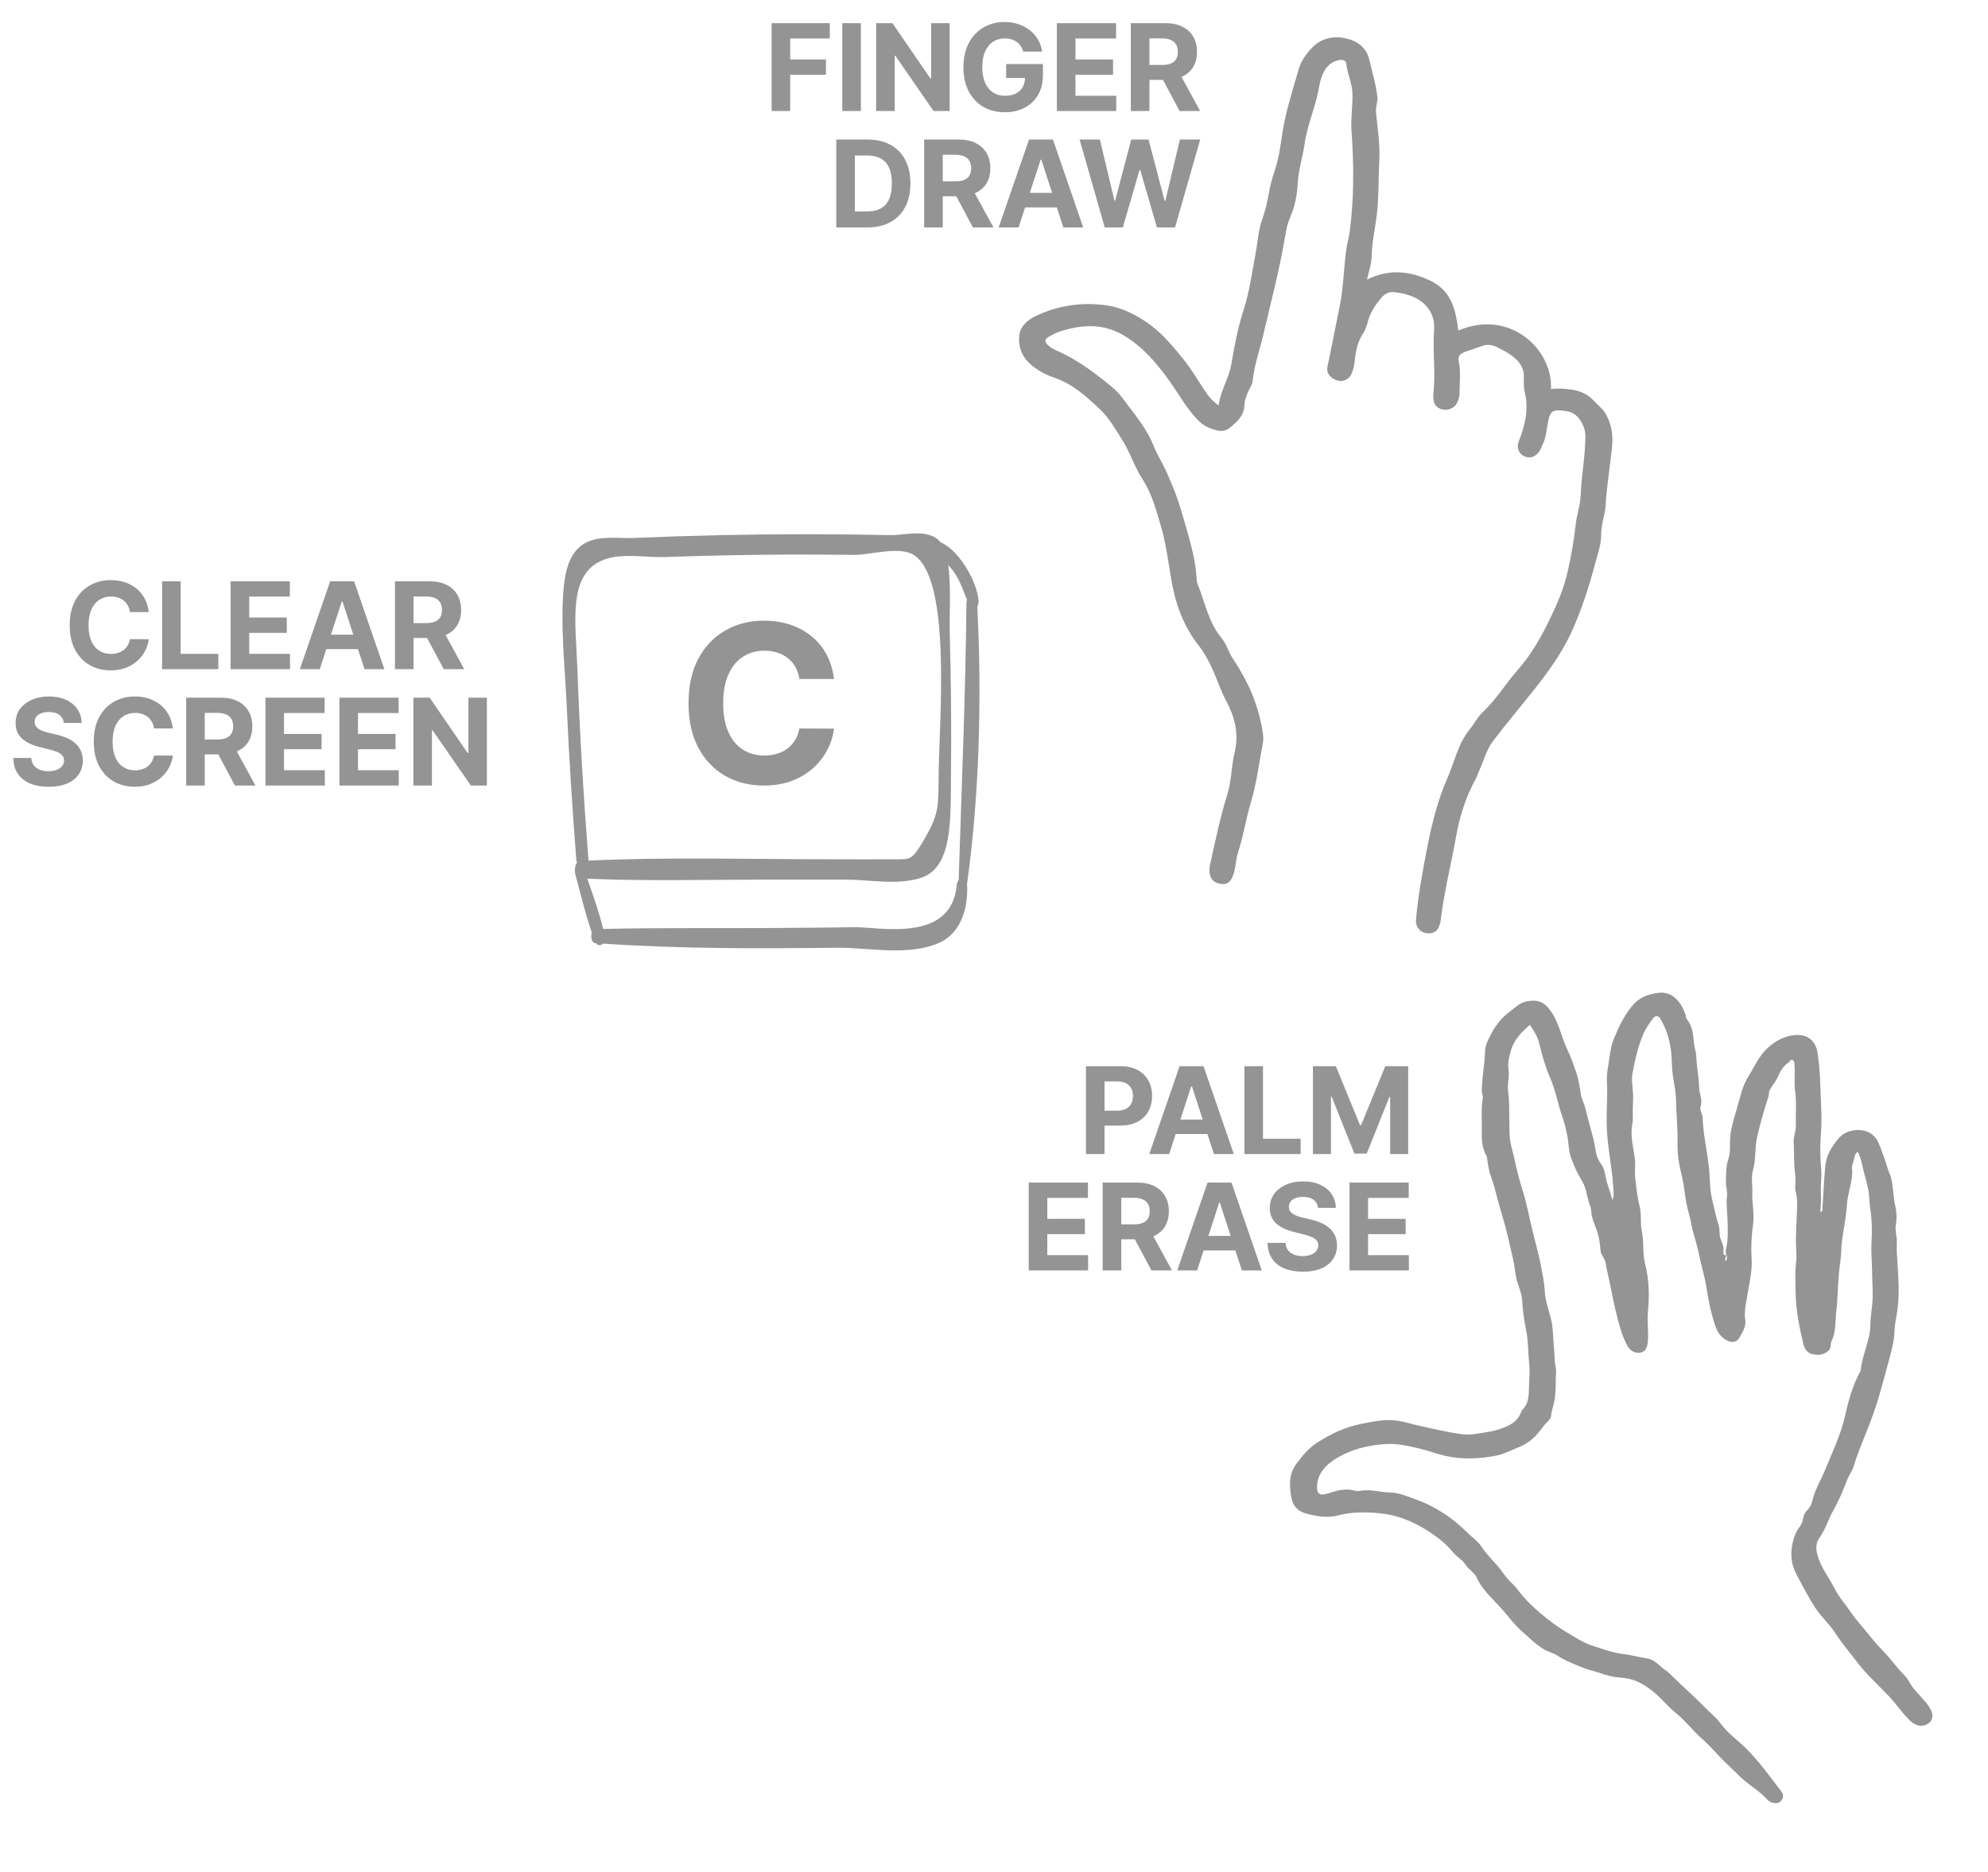 <svg width="205" height="193" viewBox="0 0 205 193" fill="none" xmlns="http://www.w3.org/2000/svg">
<path d="M100.78 62.568C100.874 62.366 100.931 62.11 100.903 61.855C100.723 60.311 99.875 58.811 99.167 57.842C98.535 56.969 97.781 56.267 96.979 55.905C95.791 54.425 93.188 55.213 91.887 55.181C88.944 55.117 86.002 55.085 83.06 55.085C77.175 55.085 71.29 55.213 65.405 55.469C62.595 55.596 58.766 54.415 58.153 60.354C57.747 64.271 58.257 68.773 58.436 72.722C58.672 78.012 59.011 83.28 59.417 88.549C59.426 88.708 59.464 88.836 59.502 88.964C59.351 89.134 59.285 89.432 59.285 89.73C59.285 89.858 59.285 89.996 59.322 90.135C59.85 92.114 60.369 94.264 61.029 96.159C60.888 96.574 61.001 97.223 61.388 97.255C61.416 97.255 61.435 97.255 61.463 97.255C61.671 97.532 61.963 97.521 62.17 97.298C70.168 97.841 78.184 97.819 86.181 97.723C89.491 97.681 93.509 98.617 96.734 97.266C98.517 96.521 99.752 94.679 99.743 91.55C99.743 91.444 99.724 91.359 99.705 91.263C100.997 82.067 101.252 71.902 100.78 62.578V62.568ZM62.265 57.714C64.179 56.991 66.603 57.512 68.564 57.438C72.771 57.289 76.967 57.203 81.173 57.182C83.484 57.182 85.794 57.182 88.105 57.214C89.774 57.235 92.934 56.203 94.405 57.342C98.102 60.194 96.857 74.201 96.791 79.853C96.753 82.982 96.876 83.823 95.433 86.324C93.98 88.847 93.933 88.581 92.132 88.602C90.057 88.623 87.983 88.602 85.917 88.602C77.514 88.612 69.083 88.346 60.671 88.74C60.671 88.676 60.69 88.612 60.671 88.538C60.162 81.96 59.766 75.372 59.53 68.752C59.36 64.143 58.511 59.141 62.246 57.725L62.265 57.714ZM98.856 90.752C98.752 90.858 98.677 91.029 98.658 91.284C98.092 97.298 90.595 95.563 88.105 95.605C85.134 95.659 82.173 95.669 79.202 95.691C73.534 95.722 67.867 95.659 62.199 95.786C61.755 93.998 61.152 92.274 60.558 90.603C66.518 90.869 72.507 90.709 78.467 90.699C81.371 90.699 84.267 90.699 87.171 90.699C89.652 90.699 92.49 91.305 94.933 90.528C98.262 89.475 98.017 84.525 98.064 79.864C98.121 74.925 98.064 69.986 97.932 65.058C97.885 63.472 98.092 60.492 97.781 58.257C98.036 58.545 98.29 58.853 98.526 59.215C99.026 59.992 99.337 60.918 99.705 61.812C99.686 61.919 99.667 62.025 99.658 62.163C99.564 71.764 99.158 81.205 98.856 90.763V90.752Z" fill="#949494"/>
<path d="M165.561 52.059C165.71 50.077 166.009 48.133 166.226 46.16C166.359 44.926 166.211 43.726 165.519 42.578C165.223 42.09 164.749 41.758 164.372 41.349C163.757 40.657 162.959 40.298 162.008 40.169C161.311 40.074 160.644 40.019 159.939 40.12C160.124 35.961 155.653 31.831 150.383 34.082C150.11 32.025 149.747 29.991 147.421 28.905C145.307 27.921 143.189 27.722 140.963 28.831C141.148 27.98 141.423 27.231 141.44 26.465C141.471 24.842 141.875 23.27 142.024 21.663C142.193 19.916 142.136 18.174 142.234 16.436C142.315 14.82 142.052 13.193 141.891 11.58C141.827 11.034 142.083 10.551 142.036 10.008C141.888 8.683 141.492 7.395 141.184 6.102C140.885 4.863 139.907 4.176 138.66 3.935C137.381 3.671 136.159 4.006 135.291 4.925C134.664 5.59 134.13 6.34 133.887 7.237C133.391 8.975 132.844 10.706 132.464 12.478C132.138 13.989 132.049 15.533 131.62 17.03C131.368 17.872 131.061 18.724 130.91 19.579C130.721 20.59 130.531 21.602 130.177 22.555C129.767 23.661 129.714 24.816 129.508 25.95C129.131 27.955 128.871 29.993 128.242 31.946C127.647 33.778 127.287 35.66 126.981 37.531C126.729 38.999 125.89 40.208 125.656 41.803C124.949 41.278 124.58 40.816 124.266 40.327C123.492 39.149 122.774 37.943 121.87 36.836C120.802 35.529 119.715 34.237 118.275 33.254C117.056 32.427 115.682 31.721 114.19 31.5C111.58 31.11 109.054 31.499 106.74 32.615C105.943 33.007 105.251 33.646 105.119 34.486C104.957 35.679 105.34 36.804 106.382 37.661C107.05 38.217 107.822 38.644 108.65 38.917C110.601 39.576 112.015 40.877 113.395 42.173C114.348 43.054 114.971 44.193 115.672 45.272C116.528 46.604 116.963 48.112 117.837 49.446C118.807 50.955 119.221 52.62 119.709 54.242C120.232 55.994 120.449 57.829 120.759 59.623C121.176 62.148 121.977 64.527 123.676 66.653C124.206 67.333 124.603 68.103 124.966 68.867C125.502 70.013 125.859 71.205 126.468 72.325C127.405 74.08 127.76 75.791 127.291 77.712C126.967 79.08 126.994 80.532 126.568 81.886C125.831 84.253 125.327 86.688 124.791 89.1C124.702 89.499 124.683 89.89 124.786 90.279C124.901 90.706 125.21 90.98 125.678 91.098C126.396 91.285 126.822 91.075 127.107 90.38C127.459 89.57 127.39 88.685 127.674 87.865C128.228 86.206 128.465 84.468 128.968 82.803C129.469 81.154 129.735 79.456 130.017 77.76C130.123 77.113 130.33 76.48 130.248 75.807C130.091 74.552 129.773 73.329 129.331 72.125C128.79 70.639 127.996 69.226 127.108 67.871C126.663 67.203 126.491 66.428 125.971 65.803C124.59 64.132 124.275 62.122 123.508 60.266C123.43 60.076 123.405 59.876 123.397 59.678C123.249 57.209 122.429 54.845 121.75 52.464C121.396 51.253 120.901 50.06 120.387 48.881C119.953 47.875 119.352 46.953 118.952 45.951C118.216 44.116 116.886 42.577 115.687 40.965C115.086 40.169 114.282 39.594 113.503 38.97C112.079 37.864 110.607 36.859 108.908 36.128C108.566 35.974 108.26 35.807 108.019 35.542C107.701 35.213 107.734 34.967 108.129 34.734C108.563 34.472 109.006 34.264 109.493 34.115C111.694 33.449 113.818 33.345 115.928 34.615C117.91 35.815 119.276 37.467 120.543 39.212C121.533 40.581 122.315 42.081 123.545 43.339C124.06 43.874 124.693 44.175 125.429 44.364C125.929 44.504 126.423 44.428 126.774 44.136C127.549 43.527 128.277 42.875 128.312 41.86C128.33 41.219 128.583 40.628 128.868 40.059C128.986 39.825 129.139 39.595 129.158 39.329C129.348 37.55 129.975 35.865 130.369 34.113C131.126 30.837 132.002 27.577 132.543 24.235C132.643 23.623 132.782 22.981 133.031 22.424C133.528 21.312 133.756 20.145 133.812 18.973C133.887 17.535 134.328 16.2 134.536 14.798C134.789 12.938 135.597 11.188 135.952 9.341C136.058 8.819 136.13 8.293 136.335 7.802C136.624 7.073 137.074 6.437 137.968 6.219C138.361 6.129 138.79 6.152 138.833 6.604C138.939 7.602 139.402 8.523 139.455 9.532C139.516 10.863 139.269 12.17 139.366 13.489C139.616 16.991 139.64 20.499 139.168 23.974C139.089 24.554 138.906 25.137 138.827 25.716C138.567 27.629 138.542 29.593 138.162 31.49C137.786 33.37 137.411 35.232 137.035 37.111C136.977 37.407 136.885 37.699 136.864 37.982C136.817 38.584 137.315 39.116 138.038 39.268C138.526 39.37 139.136 39.078 139.339 38.605C139.494 38.232 139.631 37.858 139.667 37.469C139.778 36.394 139.924 35.323 140.574 34.357C140.833 33.981 140.948 33.514 141.078 33.066C141.314 32.222 141.795 31.483 142.354 30.808C142.685 30.407 143.114 30.054 143.728 30.119C144.562 30.215 145.385 30.398 146.125 30.803C147.49 31.579 147.982 32.79 147.878 34.063C147.73 36.17 148.03 38.285 147.833 40.368C147.797 40.632 147.779 40.897 147.813 41.152C147.856 41.73 148.203 42.099 148.773 42.23C149.329 42.342 149.988 42.074 150.227 41.588C150.394 41.253 150.509 40.911 150.508 40.535C150.497 39.479 150.657 38.428 150.439 37.361C150.306 36.682 150.507 36.477 151.251 36.22C151.796 36.026 152.339 35.85 152.885 35.656C153.357 35.488 153.883 35.559 154.289 35.758C154.937 36.078 155.585 36.399 156.144 36.868C156.781 37.402 157.146 38.023 157.142 38.81C157.139 39.346 157.101 39.877 157.221 40.394C157.669 42.189 157.267 43.868 156.611 45.514C156.353 46.14 156.626 46.803 157.196 47.059C157.818 47.322 158.421 47.083 158.803 46.437C158.895 46.271 158.957 46.065 159.049 45.899C159.428 45.146 159.472 44.312 159.636 43.493C159.844 42.342 160.159 42.188 161.481 42.386C162.127 42.474 162.569 42.784 162.902 43.258C163.264 43.773 163.481 44.338 163.483 44.964C163.48 47.02 163.069 49.02 162.998 51.067C162.959 52.116 162.578 53.137 162.471 54.177C162.3 55.817 161.998 57.403 161.64 59.017C161.263 60.646 160.621 62.186 159.901 63.661C158.982 65.592 157.928 67.487 156.438 69.161C155.231 70.535 154.308 72.108 152.94 73.388C152.366 73.918 152.026 74.64 151.53 75.234C150.321 76.75 149.983 78.599 149.234 80.285C148.206 82.631 147.608 85.124 147.13 87.615C146.672 89.967 146.248 92.323 146.027 94.706C145.98 95.058 146.024 95.367 146.209 95.661C146.452 96.034 146.824 96.227 147.306 96.239C147.823 96.256 148.147 96.032 148.338 95.647C148.435 95.445 148.519 95.206 148.55 94.978C148.9 92.022 149.639 89.137 150.156 86.221C150.518 84.197 151.13 82.242 152.123 80.41C152.304 80.095 152.405 79.733 152.553 79.414C153.016 78.422 153.268 77.33 153.943 76.438C155.249 74.721 156.633 73.068 157.987 71.375C159.509 69.472 160.95 67.522 161.974 65.338C163.099 62.916 163.894 60.378 164.57 57.824C164.813 56.927 165.124 56.04 165.112 55.109C165.099 54.571 165.219 54.068 165.324 53.546C165.43 53.024 165.553 52.505 165.588 51.991L165.561 52.059Z" fill="#949494"/>
<path d="M194.838 121.034C194.46 119.929 194.15 118.813 193.654 117.726C192.908 116.14 190.666 116.254 189.701 117.263C189.433 117.537 189.237 117.836 189.025 118.137C188.572 118.78 188.302 119.484 188.225 120.212C188.084 121.649 188.034 123.107 187.93 124.555C187.918 124.7 187.981 124.887 187.722 124.999C187.735 124.299 187.82 123.623 187.765 122.933C187.714 122.154 187.887 121.375 187.799 120.583C187.68 119.366 187.681 118.148 187.77 116.935C187.912 115.176 187.745 113.429 187.699 111.681C187.661 110.649 187.585 109.604 187.429 108.59C187.139 106.719 185.612 106.435 184.119 106.935C182.972 107.327 182.028 108.135 181.374 109.15C181.014 109.725 180.693 110.329 180.351 110.901C180.048 111.396 179.812 111.88 179.638 112.426C179.4 113.233 179.182 114.054 178.944 114.861C178.684 115.743 178.426 116.642 178.398 117.577C178.375 118.208 178.447 118.895 178.241 119.464C177.953 120.278 178.005 121.058 177.975 121.868C177.963 122.354 178.146 122.863 178.084 123.356C177.984 124.159 178.119 124.926 178.137 125.711C178.171 126.708 178.218 127.686 178.01 128.685C177.961 128.925 177.901 129.203 178.04 129.432C178.162 129.664 178.037 129.862 177.966 130.07C177.81 129.844 177.968 129.64 178.04 129.432C177.652 129.492 177.699 129.127 177.717 129.017C177.827 128.391 177.37 127.889 177.331 127.304C177.302 127.004 177.34 126.693 177.244 126.404C176.957 125.553 176.805 124.681 176.583 123.802C176.331 122.839 176.331 121.836 176.264 120.844C176.112 118.969 175.64 117.144 175.573 115.257C175.558 114.829 175.241 114.449 175.36 114.108C175.595 113.391 175.225 112.786 175.209 112.126C175.196 111.036 174.942 109.947 174.911 108.859C174.902 108.467 174.745 108.115 174.702 107.728C174.595 106.813 174.587 105.866 173.929 105.072C173.843 104.96 173.869 104.795 173.811 104.643C173.455 103.57 172.589 102.092 170.876 102.393C169.898 102.544 169.049 102.854 168.377 103.639C167.47 104.692 166.93 105.886 166.427 107.091C166.051 108.009 165.983 109.022 165.823 109.996C165.73 110.511 165.674 111.039 165.702 111.554C165.732 112.087 165.743 112.604 165.721 113.127C165.691 114.278 165.645 115.431 165.703 116.585C165.764 117.758 165.962 118.927 166.109 120.104C166.186 120.826 166.317 121.558 166.343 122.288C166.36 122.733 166.484 123.197 166.276 123.749C166.094 123.132 165.946 122.618 165.761 122.091C165.515 121.395 165.548 120.602 165.094 120.01C164.685 119.482 164.579 118.908 164.487 118.313C164.406 117.789 164.274 117.272 164.126 116.758C163.889 115.899 163.67 115.038 163.45 114.176C163.349 113.744 163.102 113.371 163.031 112.916C162.902 112.077 162.772 111.237 162.493 110.439C162.25 109.76 162.019 109.044 161.694 108.396C161.012 106.997 160.789 105.438 159.828 104.136C159.258 103.347 158.555 103.044 157.483 103.246C156.676 103.388 156.255 103.901 155.681 104.312C154.52 105.172 153.879 106.274 153.342 107.485C153.089 108.079 153.147 108.679 153.085 109.279C152.972 110.335 152.825 111.396 152.799 112.457C152.792 112.744 152.951 112.988 152.893 113.284C152.719 114.278 152.822 115.282 152.802 116.27C152.785 117.275 152.759 118.336 153.315 119.252C153.362 119.335 153.339 119.41 153.35 119.48C153.429 119.987 153.493 120.514 153.633 120.976C153.799 121.487 154 122.011 154.132 122.528C154.466 123.909 154.899 125.257 155.264 126.615C155.547 127.663 155.762 128.722 156.011 129.776C156.244 130.724 156.241 131.71 156.609 132.638C156.808 133.144 156.948 133.713 156.978 134.246C157.023 135.313 157.216 136.34 157.409 137.366C157.61 138.445 157.573 139.543 157.69 140.635C157.783 141.462 157.672 142.303 157.664 143.146C157.64 143.884 157.636 144.636 157.079 145.277C157.023 145.358 156.91 145.411 156.879 145.541C156.621 146.333 156.01 146.839 155.18 147.165C154.629 147.393 154.05 147.554 153.46 147.645C152.52 147.809 151.55 148.012 150.614 147.87C149.238 147.671 147.876 147.345 146.52 147.053C145.735 146.888 144.971 146.63 144.175 146.502C142.9 146.288 141.616 146.576 140.377 146.821C138.734 147.129 137.226 147.863 135.844 148.739C134.962 149.287 134.298 150.124 133.696 150.915C132.881 152.008 132.936 153.253 133.176 154.469C133.311 155.236 133.796 155.806 134.572 156.026C135.692 156.354 136.864 156.567 138.089 156.235C139.317 155.919 140.574 155.904 141.813 155.999C142.913 156.08 143.997 156.288 145.047 156.717C146.242 157.194 147.29 157.838 148.285 158.58C148.852 159.011 149.357 159.488 149.802 160.028C150.167 160.491 150.749 160.795 151.083 161.281C151.286 161.589 151.548 161.835 151.83 162.096C152.011 162.265 152.178 162.454 152.284 162.688C152.86 163.96 153.971 164.899 154.891 165.938C155.56 166.694 156.152 167.516 156.931 168.201C157.632 168.827 158.284 169.478 159.089 169.998C159.55 170.303 160.119 170.412 160.578 170.699C161.444 171.281 162.449 171.645 163.423 172.032C163.902 172.226 164.451 172.321 164.944 172.495C165.658 172.761 166.428 172.946 167.177 172.991C168.414 173.069 169.298 173.541 170.214 174.223C171.228 174.979 171.949 175.96 172.912 176.724C173.839 177.476 174.538 178.425 175.437 179.217C176.176 179.872 176.826 180.614 177.503 181.315C178.1 181.939 178.759 182.517 179.372 183.138C180.231 184.008 181.375 184.601 182.209 185.529C182.354 185.686 182.51 185.805 182.726 185.861C183.07 185.969 183.435 185.984 183.681 185.677C183.91 185.373 183.945 185.046 183.689 184.727C183.043 183.896 182.448 183.057 181.787 182.246C181.253 181.577 180.687 180.93 180.093 180.323C179.276 179.501 178.273 178.814 177.56 177.886C177.301 177.55 177.02 177.182 176.701 176.909C175.959 176.235 175.276 175.5 174.55 174.824C173.708 174.059 172.896 173.271 172.084 172.484C171.861 172.267 171.562 172.117 171.322 171.903C170.917 171.518 170.437 171.091 169.837 171.005C169.044 170.894 168.265 170.657 167.475 170.564C166.28 170.426 165.163 170.008 164.054 169.642C163.234 169.357 162.521 168.877 161.783 168.454C160.76 167.86 159.827 167.18 158.953 166.438C158.06 165.681 157.209 164.864 156.513 163.933C156.184 163.482 155.732 163.122 155.392 162.709C155.097 162.361 154.847 161.97 154.549 161.604C153.958 160.908 153.271 160.262 152.771 159.48C152.387 158.894 151.795 158.521 151.304 158.023C149.795 156.52 148.043 155.34 145.943 154.591C145.083 154.276 144.233 153.906 143.282 153.892C142.297 153.883 141.345 153.529 140.323 153.723C140.121 153.754 139.879 153.755 139.664 153.699C138.762 153.445 137.885 153.688 137.047 153.96C136.111 154.266 135.776 154.103 135.812 153.22C135.842 152.302 136.324 151.512 137.043 150.917C137.669 150.391 138.434 149.986 139.247 149.663C140.369 149.221 141.543 149.004 142.736 148.909C143.979 148.807 145.195 149.084 146.377 149.367C147.291 149.584 148.153 149.916 149.083 150.13C150.815 150.507 152.563 150.434 154.305 150.093C155.074 149.938 155.775 149.561 156.506 149.269C156.931 149.114 157.277 148.9 157.637 148.665C158.308 148.203 158.78 147.575 159.238 146.967C159.467 146.663 159.878 146.42 159.937 146.018C160.019 145.324 160.295 144.655 160.361 143.964C160.453 143.109 160.405 142.239 160.46 141.371C160.479 141.046 160.366 140.759 160.337 140.459C160.282 139.321 160.176 138.192 160.107 137.075C160.019 135.727 159.364 134.504 159.296 133.171C159.249 132.194 159.027 131.207 158.845 130.251C158.643 129.279 158.388 128.298 158.133 127.317C157.713 125.717 157.461 124.09 156.943 122.523C156.48 121.091 156.22 119.627 155.838 118.164C155.619 117.303 155.657 116.437 155.64 115.545C155.621 114.527 155.652 113.502 155.512 112.485C155.404 111.785 155.672 111.064 155.567 110.382C155.456 109.665 155.597 109.016 155.8 108.322C156.127 107.197 156.889 106.435 157.754 105.675C158.177 106.29 158.564 106.892 158.725 107.601C159.01 108.775 159.329 109.943 159.808 111.033C160.392 112.357 160.625 113.754 161.091 115.096C161.381 115.964 161.628 116.893 161.723 117.845C161.777 118.303 161.819 118.797 161.954 119.224C162.265 120.125 162.661 121.013 163.167 121.83C163.653 122.632 163.623 123.55 163.994 124.388C164.124 124.672 164.063 125.057 164.148 125.385C164.29 125.971 164.545 126.505 164.719 127.069C164.915 127.665 164.995 128.297 165.042 128.935C165.081 129.412 165.478 129.745 165.565 130.197C165.667 130.861 165.835 131.498 165.971 132.157C166.233 133.406 166.464 134.677 166.794 135.916C167.049 136.897 167.321 137.875 167.823 138.782C168.109 139.293 168.601 139.575 169.155 139.472C169.641 139.379 169.833 139.062 169.91 138.442C170.04 137.383 169.824 136.324 169.934 135.251C170.095 133.615 170.063 131.955 169.64 130.337C169.363 129.216 169.542 128.024 169.296 126.881C169.121 126.084 169.28 125.218 169.091 124.441C168.828 123.408 168.716 122.351 168.607 121.311C168.552 120.729 168.668 120.138 168.595 119.558C168.445 118.364 168.09 117.183 168.316 115.967C168.435 115.286 168.332 114.621 168.384 113.951C168.414 113.588 168.408 113.213 168.402 112.838C168.375 112.108 168.208 111.364 168.341 110.663C168.608 109.261 168.908 107.854 169.51 106.507C169.755 105.968 170.111 105.483 170.468 104.999C170.68 104.697 171.03 104.732 171.194 105.012C171.797 106.011 172.136 107.086 172.295 108.225C172.433 109.117 172.366 110.023 172.503 110.915C172.628 111.719 172.803 112.516 172.823 113.318C172.854 114.854 173.021 116.385 172.984 117.931C172.972 118.524 173.016 119.143 173.106 119.721C173.279 120.732 173.571 121.726 173.697 122.763C173.79 123.59 173.951 124.406 174.179 125.213C174.374 125.917 174.451 126.639 174.68 127.338C175.019 128.413 175.225 129.527 175.499 130.631C175.68 131.355 175.864 132.096 175.975 132.813C176.18 134.142 176.453 135.461 176.894 136.753C177.087 137.332 177.41 137.856 178.031 138.189C178.559 138.484 179.084 138.42 179.37 137.928C179.696 137.359 180.084 136.744 179.967 136.099C179.846 135.312 180.021 134.551 180.144 133.78C180.351 132.441 180.715 131.114 180.625 129.749C180.545 128.562 180.619 127.368 180.78 126.18C180.927 125.119 180.638 124.035 180.695 122.952C180.736 122.212 180.547 121.435 180.759 120.686C181.1 119.541 180.921 118.387 181.192 117.235C181.514 115.86 181.889 114.495 182.338 113.155C182.435 112.889 182.358 112.614 182.536 112.318C182.766 111.907 183.091 111.552 183.284 111.128C183.551 110.514 183.841 109.932 184.469 109.531C184.579 109.46 184.577 109.227 184.812 109.299C185.048 109.37 185.024 109.552 185.034 109.73C185.139 110.627 184.985 111.528 185.103 112.405C185.275 113.632 185.153 114.85 185.188 116.08C185.204 116.633 184.929 117.195 184.959 117.727C185.031 118.862 184.949 120.003 185.125 121.139C185.214 121.716 185.036 122.353 185.168 122.869C185.371 123.626 185.319 124.404 185.292 125.124C185.247 126.062 185.203 127 185.192 127.933C185.187 128.686 185.303 129.437 185.212 130.186C185.071 131.282 185.154 132.379 185.167 133.469C185.213 135.217 185.563 136.918 185.965 138.628C186.097 139.145 186.4 139.545 186.986 139.652C187.574 139.776 188.147 139.687 188.593 139.224C188.858 138.933 188.734 138.576 188.862 138.288C189.362 137.279 189.231 136.207 189.363 135.166C189.52 133.835 189.502 132.495 189.639 131.149C189.708 130.476 189.841 129.775 189.859 129.109C189.899 127.474 190.36 125.881 190.451 124.237C190.517 122.991 191.091 121.793 190.981 120.521C190.952 120.221 191.074 119.897 191.168 119.614C191.232 119.354 191.228 118.996 191.572 118.764C191.622 118.864 191.669 118.946 191.696 119.013C191.995 119.719 192.078 120.476 192.295 121.213C192.441 121.709 192.575 122.244 192.673 122.766C192.782 123.358 192.759 123.988 192.848 124.565C193.026 125.719 193.07 126.894 192.988 128.035C192.929 128.993 193.019 129.91 193.044 130.855C193.046 131.875 193.136 132.9 193.105 133.925C193.068 134.808 192.878 135.697 192.873 136.557C192.866 138.188 192.041 139.658 191.875 141.26C191.88 141.295 191.869 141.332 191.855 141.352C191.061 142.8 190.628 144.353 190.282 145.91C189.844 147.876 188.972 149.712 188.192 151.587C187.754 152.658 187.131 153.649 186.875 154.781C186.8 155.079 186.68 155.42 186.393 155.679C186.167 155.893 186.005 156.187 185.953 156.517C185.9 156.847 185.764 157.191 185.563 157.455C185.306 157.799 185.11 158.205 184.993 158.563C184.626 159.766 184.577 161.009 185.171 162.171C185.789 163.382 186.425 164.591 187.175 165.764C187.767 166.693 188.622 167.42 189.211 168.332C189.825 169.293 190.586 170.196 191.299 171.125C191.883 171.894 192.516 172.638 193.225 173.316C193.732 173.81 194.212 174.345 194.719 174.84C195.537 175.662 196.137 176.644 196.985 177.444C197.591 178.013 198.277 178.103 198.855 177.71C199.37 177.361 199.391 176.714 198.982 176.079C198.476 175.261 197.709 174.646 197.158 173.872C196.915 173.533 196.749 173.129 196.462 172.833C195.648 172.028 195.022 171.104 194.222 170.279C193.569 169.628 192.992 168.911 192.416 168.195C191.923 167.573 191.348 166.981 190.92 166.331C190.339 165.472 189.633 164.704 189.159 163.756C188.685 162.809 187.997 161.931 187.619 160.933C187.326 160.154 187.061 159.336 187.644 158.53C188.269 157.663 188.527 156.656 189.043 155.753C189.613 154.752 190.054 153.699 190.459 152.633C190.655 152.12 191.031 151.65 191.175 151.126C191.556 149.796 192.135 148.525 192.64 147.211C193.01 146.259 193.361 145.291 193.658 144.314C194.102 142.831 194.492 141.338 194.899 139.843C195.129 138.984 195.339 138.11 195.358 137.23C195.379 136.474 195.577 135.746 195.668 134.997C195.76 134.249 195.798 133.491 195.785 132.741C195.758 131.564 195.678 130.376 195.601 129.206C195.564 128.747 195.615 128.291 195.595 127.829C195.573 127.349 195.41 126.855 195.491 126.376C195.61 125.696 195.584 124.966 195.436 124.344C195.184 123.273 195.252 122.152 194.897 121.079L194.838 121.034Z" fill="#949494"/>
<path d="M86 70.019H82.435C82.37 69.562 82.237 69.155 82.036 68.799C81.836 68.439 81.578 68.132 81.263 67.878C80.948 67.625 80.585 67.431 80.172 67.297C79.766 67.162 79.323 67.095 78.846 67.095C77.983 67.095 77.232 67.307 76.591 67.733C75.951 68.153 75.455 68.767 75.102 69.575C74.749 70.378 74.573 71.353 74.573 72.5C74.573 73.68 74.749 74.671 75.102 75.473C75.46 76.276 75.959 76.882 76.6 77.291C77.24 77.701 77.981 77.905 78.822 77.905C79.293 77.905 79.73 77.844 80.132 77.72C80.539 77.596 80.9 77.415 81.214 77.178C81.529 76.936 81.79 76.642 81.996 76.297C82.207 75.953 82.354 75.56 82.435 75.118L86 75.134C85.908 75.894 85.677 76.626 85.308 77.332C84.945 78.032 84.454 78.659 83.835 79.214C83.222 79.764 82.489 80.2 81.638 80.523C80.791 80.841 79.833 81 78.764 81C77.278 81 75.948 80.666 74.776 79.998C73.61 79.33 72.688 78.363 72.009 77.097C71.336 75.832 71 74.299 71 72.5C71 70.695 71.342 69.16 72.025 67.894C72.709 66.629 73.637 65.664 74.809 65.002C75.981 64.334 77.299 64 78.764 64C79.73 64 80.626 64.135 81.45 64.404C82.281 64.673 83.016 65.067 83.656 65.584C84.296 66.095 84.817 66.723 85.219 67.466C85.626 68.21 85.886 69.061 86 70.019Z" fill="#949494"/>
<path d="M111.982 119V109.94H115.556C116.243 109.94 116.829 110.071 117.312 110.334C117.796 110.593 118.165 110.954 118.418 111.418C118.675 111.878 118.803 112.408 118.803 113.01C118.803 113.612 118.674 114.143 118.414 114.603C118.154 115.063 117.778 115.421 117.286 115.678C116.796 115.934 116.204 116.063 115.507 116.063H113.229V114.527H115.198C115.566 114.527 115.87 114.464 116.109 114.337C116.351 114.207 116.531 114.029 116.649 113.802C116.77 113.572 116.83 113.308 116.83 113.01C116.83 112.709 116.77 112.447 116.649 112.223C116.531 111.996 116.351 111.82 116.109 111.696C115.867 111.569 115.561 111.506 115.189 111.506H113.897V119H111.982ZM120.563 119H118.51L121.638 109.94H124.106L127.23 119H125.177L122.907 112.01H122.837L120.563 119ZM120.435 115.439H125.283V116.934H120.435V115.439ZM128.32 119V109.94H130.236V117.421H134.12V119H128.32ZM135.388 109.94H137.751L140.246 116.027H140.352L142.847 109.94H145.209V119H143.351V113.103H143.276L140.931 118.956H139.666L137.322 113.081H137.246V119H135.388V109.94ZM106.081 131V121.94H112.186V123.519H107.997V125.678H111.872V127.257H107.997V129.421H112.204V131H106.081ZM113.709 131V121.94H117.284C117.968 121.94 118.552 122.062 119.036 122.307C119.522 122.549 119.892 122.893 120.146 123.338C120.402 123.78 120.531 124.301 120.531 124.9C120.531 125.501 120.401 126.019 120.141 126.452C119.882 126.883 119.506 127.213 119.013 127.443C118.524 127.673 117.931 127.788 117.235 127.788H114.842V126.249H116.925C117.291 126.249 117.595 126.199 117.837 126.098C118.078 125.998 118.258 125.848 118.376 125.647C118.497 125.447 118.558 125.197 118.558 124.9C118.558 124.599 118.497 124.345 118.376 124.139C118.258 123.932 118.077 123.776 117.832 123.67C117.59 123.561 117.285 123.506 116.916 123.506H115.625V131H113.709ZM118.602 126.877L120.854 131H118.739L116.536 126.877H118.602ZM123.446 131H121.393L124.521 121.94H126.99L130.113 131H128.06L125.791 124.01H125.72L123.446 131ZM123.318 127.439H128.166V128.934H123.318V127.439ZM135.911 124.546C135.876 124.189 135.724 123.912 135.456 123.714C135.187 123.516 134.823 123.418 134.363 123.418C134.05 123.418 133.786 123.462 133.571 123.55C133.356 123.636 133.191 123.755 133.076 123.909C132.964 124.062 132.908 124.236 132.908 124.431C132.902 124.593 132.936 124.734 133.009 124.855C133.086 124.976 133.191 125.081 133.323 125.169C133.456 125.255 133.61 125.33 133.784 125.395C133.958 125.457 134.143 125.51 134.341 125.554L135.155 125.749C135.55 125.837 135.913 125.955 136.243 126.103C136.574 126.25 136.86 126.432 137.101 126.647C137.343 126.862 137.531 127.116 137.663 127.408C137.799 127.7 137.868 128.035 137.871 128.412C137.868 128.967 137.727 129.447 137.446 129.854C137.169 130.258 136.768 130.572 136.243 130.797C135.721 131.018 135.092 131.128 134.354 131.128C133.623 131.128 132.986 131.016 132.443 130.792C131.903 130.568 131.482 130.236 131.178 129.797C130.877 129.354 130.719 128.807 130.705 128.155H132.558C132.579 128.459 132.666 128.713 132.819 128.916C132.975 129.117 133.183 129.269 133.443 129.372C133.705 129.472 134.002 129.522 134.332 129.522C134.657 129.522 134.938 129.475 135.177 129.381C135.419 129.286 135.606 129.155 135.739 128.987C135.872 128.819 135.938 128.626 135.938 128.408C135.938 128.204 135.877 128.033 135.757 127.894C135.639 127.756 135.465 127.638 135.235 127.541C135.007 127.443 134.729 127.355 134.398 127.275L133.412 127.027C132.648 126.842 132.045 126.551 131.603 126.156C131.16 125.761 130.94 125.228 130.943 124.559C130.94 124.01 131.086 123.531 131.381 123.121C131.679 122.711 132.088 122.391 132.607 122.161C133.126 121.931 133.716 121.816 134.376 121.816C135.049 121.816 135.636 121.931 136.137 122.161C136.641 122.391 137.034 122.711 137.314 123.121C137.594 123.531 137.738 124.006 137.747 124.546H135.911ZM139.16 131V121.94H145.265V123.519H141.075V125.678H144.95V127.257H141.075V129.421H145.282V131H139.16Z" fill="#949494"/>
<path d="M15.34 63.112H13.403C13.367 62.861 13.295 62.639 13.186 62.444C13.077 62.246 12.937 62.078 12.766 61.94C12.595 61.801 12.397 61.695 12.173 61.621C11.952 61.547 11.711 61.51 11.452 61.51C10.983 61.51 10.575 61.627 10.226 61.86C9.878 62.09 9.609 62.426 9.417 62.868C9.225 63.308 9.129 63.842 9.129 64.47C9.129 65.116 9.225 65.659 9.417 66.098C9.612 66.537 9.883 66.869 10.231 67.093C10.579 67.317 10.982 67.43 11.439 67.43C11.695 67.43 11.933 67.396 12.151 67.328C12.372 67.26 12.568 67.161 12.739 67.031C12.91 66.899 13.052 66.738 13.164 66.549C13.279 66.36 13.359 66.145 13.403 65.903L15.34 65.912C15.29 66.328 15.165 66.729 14.964 67.115C14.767 67.499 14.5 67.842 14.164 68.146C13.83 68.447 13.432 68.686 12.969 68.863C12.509 69.037 11.989 69.124 11.408 69.124C10.6 69.124 9.877 68.941 9.24 68.575C8.606 68.21 8.104 67.68 7.736 66.987C7.37 66.294 7.187 65.455 7.187 64.47C7.187 63.482 7.373 62.642 7.745 61.948C8.116 61.255 8.621 60.727 9.258 60.365C9.895 59.999 10.611 59.816 11.408 59.816C11.933 59.816 12.419 59.89 12.867 60.037C13.319 60.185 13.718 60.4 14.066 60.683C14.414 60.963 14.697 61.307 14.916 61.714C15.137 62.121 15.278 62.587 15.34 63.112ZM16.714 69V59.94H18.63V67.421H22.514V69H16.714ZM23.782 69V59.94H29.887V61.519H25.698V63.678H29.573V65.257H25.698V67.421H29.905V69H23.782ZM32.972 69H30.919L34.047 59.94H36.515L39.638 69H37.586L35.316 62.01H35.246L32.972 69ZM32.843 65.439H37.692V66.934H32.843V65.439ZM40.729 69V59.94H44.303C44.988 59.94 45.572 60.062 46.055 60.307C46.542 60.549 46.912 60.893 47.166 61.338C47.422 61.78 47.55 62.301 47.55 62.9C47.55 63.501 47.421 64.019 47.161 64.452C46.902 64.883 46.526 65.213 46.033 65.443C45.544 65.673 44.951 65.788 44.255 65.788H41.861V64.249H43.945C44.311 64.249 44.614 64.199 44.856 64.098C45.098 63.998 45.278 63.848 45.396 63.647C45.517 63.447 45.578 63.197 45.578 62.9C45.578 62.599 45.517 62.345 45.396 62.139C45.278 61.932 45.097 61.776 44.852 61.67C44.61 61.561 44.305 61.506 43.936 61.506H42.644V69H40.729ZM45.622 64.877L47.873 69H45.759L43.556 64.877H45.622ZM6.58 74.546C6.545 74.189 6.393 73.912 6.124 73.714C5.856 73.516 5.492 73.418 5.032 73.418C4.719 73.418 4.455 73.462 4.24 73.55C4.025 73.636 3.859 73.755 3.744 73.909C3.632 74.062 3.576 74.236 3.576 74.431C3.57 74.593 3.604 74.734 3.678 74.855C3.755 74.976 3.859 75.081 3.992 75.169C4.125 75.255 4.278 75.33 4.452 75.395C4.626 75.457 4.812 75.51 5.01 75.554L5.824 75.749C6.219 75.837 6.582 75.955 6.912 76.103C7.242 76.25 7.528 76.432 7.77 76.647C8.012 76.862 8.199 77.116 8.332 77.408C8.468 77.7 8.537 78.034 8.54 78.412C8.537 78.966 8.395 79.447 8.115 79.854C7.838 80.258 7.437 80.572 6.912 80.796C6.39 81.018 5.76 81.128 5.023 81.128C4.292 81.128 3.654 81.016 3.112 80.792C2.572 80.568 2.15 80.236 1.847 79.797C1.546 79.354 1.388 78.807 1.373 78.156H3.227C3.247 78.459 3.334 78.713 3.488 78.916C3.644 79.117 3.852 79.269 4.112 79.372C4.374 79.472 4.67 79.522 5.001 79.522C5.325 79.522 5.607 79.475 5.846 79.381C6.088 79.287 6.275 79.155 6.408 78.987C6.54 78.819 6.607 78.626 6.607 78.408C6.607 78.204 6.546 78.033 6.425 77.894C6.307 77.756 6.133 77.638 5.903 77.54C5.676 77.443 5.397 77.355 5.067 77.275L4.081 77.027C3.317 76.842 2.714 76.551 2.271 76.156C1.829 75.761 1.609 75.228 1.612 74.559C1.609 74.01 1.755 73.531 2.05 73.121C2.348 72.711 2.756 72.391 3.276 72.161C3.795 71.931 4.384 71.816 5.045 71.816C5.717 71.816 6.304 71.931 6.806 72.161C7.31 72.391 7.702 72.711 7.982 73.121C8.263 73.531 8.407 74.006 8.416 74.546H6.58ZM17.822 75.112H15.885C15.849 74.861 15.777 74.638 15.668 74.444C15.559 74.246 15.419 74.078 15.248 73.939C15.076 73.801 14.879 73.695 14.655 73.621C14.434 73.547 14.193 73.51 13.934 73.51C13.465 73.51 13.056 73.627 12.708 73.86C12.36 74.09 12.09 74.426 11.899 74.868C11.707 75.308 11.611 75.842 11.611 76.47C11.611 77.116 11.707 77.659 11.899 78.098C12.093 78.537 12.365 78.869 12.713 79.093C13.061 79.317 13.463 79.43 13.92 79.43C14.177 79.43 14.414 79.396 14.633 79.328C14.854 79.26 15.05 79.161 15.221 79.031C15.392 78.899 15.534 78.738 15.646 78.549C15.761 78.36 15.84 78.145 15.885 77.903L17.822 77.912C17.772 78.328 17.647 78.729 17.446 79.115C17.249 79.499 16.982 79.842 16.645 80.146C16.312 80.447 15.914 80.686 15.451 80.863C14.991 81.037 14.47 81.124 13.889 81.124C13.081 81.124 12.359 80.941 11.722 80.575C11.088 80.21 10.586 79.68 10.218 78.987C9.852 78.294 9.669 77.455 9.669 76.47C9.669 75.482 9.855 74.641 10.226 73.948C10.598 73.255 11.102 72.727 11.739 72.365C12.377 71.999 13.093 71.816 13.889 71.816C14.414 71.816 14.901 71.89 15.349 72.037C15.8 72.185 16.2 72.4 16.548 72.683C16.896 72.963 17.179 73.307 17.398 73.714C17.619 74.121 17.76 74.587 17.822 75.112ZM19.196 81V71.94H22.77C23.454 71.94 24.038 72.062 24.522 72.307C25.009 72.549 25.379 72.893 25.633 73.338C25.889 73.78 26.017 74.301 26.017 74.9C26.017 75.501 25.888 76.019 25.628 76.452C25.369 76.883 24.992 77.213 24.5 77.443C24.011 77.673 23.418 77.788 22.722 77.788H20.328V76.249H22.412C22.778 76.249 23.081 76.199 23.323 76.098C23.565 75.998 23.745 75.848 23.863 75.647C23.984 75.447 24.044 75.197 24.044 74.9C24.044 74.599 23.984 74.345 23.863 74.139C23.745 73.932 23.564 73.776 23.319 73.67C23.077 73.561 22.772 73.506 22.403 73.506H21.111V81H19.196ZM24.089 76.877L26.34 81H24.226L22.023 76.877H24.089ZM27.371 81V71.94H33.476V73.519H29.287V75.678H33.162V77.257H29.287V79.421H33.494V81H27.371ZM34.999 81V71.94H41.104V73.519H36.914V75.678H40.79V77.257H36.914V79.421H41.121V81H34.999ZM50.205 71.94V81H48.55L44.609 75.298H44.542V81H42.627V71.94H44.308L48.218 77.638H48.298V71.94H50.205Z" fill="#949494"/>
<path d="M79.568 11.45V2.39H85.567V3.969H81.484V6.128H85.168V7.707H81.484V11.45H79.568ZM88.771 2.39V11.45H86.855V2.39H88.771ZM97.925 2.39V11.45H96.27L92.329 5.748H92.262V11.45H90.347V2.39H92.028L95.938 8.088H96.018V2.39H97.925ZM105.515 5.318C105.453 5.103 105.366 4.913 105.254 4.748C105.142 4.58 105.005 4.438 104.843 4.323C104.683 4.205 104.5 4.115 104.294 4.053C104.09 3.991 103.865 3.96 103.617 3.96C103.154 3.96 102.747 4.075 102.396 4.305C102.048 4.535 101.777 4.87 101.582 5.31C101.387 5.746 101.29 6.28 101.29 6.911C101.29 7.542 101.386 8.079 101.578 8.521C101.769 8.964 102.041 9.301 102.392 9.534C102.743 9.764 103.157 9.879 103.635 9.879C104.068 9.879 104.438 9.803 104.745 9.649C105.055 9.493 105.291 9.273 105.453 8.99C105.618 8.707 105.701 8.372 105.701 7.986L106.09 8.044H103.754V6.601H107.545V7.743C107.545 8.539 107.377 9.223 107.041 9.795C106.705 10.365 106.242 10.804 105.652 11.114C105.062 11.421 104.387 11.574 103.626 11.574C102.777 11.574 102.03 11.386 101.387 11.012C100.745 10.634 100.243 10.099 99.883 9.406C99.526 8.71 99.348 7.884 99.348 6.929C99.348 6.194 99.454 5.54 99.667 4.965C99.882 4.387 100.183 3.897 100.569 3.496C100.955 3.095 101.405 2.79 101.918 2.58C102.432 2.371 102.987 2.266 103.586 2.266C104.099 2.266 104.577 2.341 105.019 2.492C105.462 2.639 105.854 2.849 106.196 3.12C106.541 3.391 106.823 3.714 107.041 4.089C107.259 4.46 107.399 4.87 107.461 5.318H105.515ZM108.984 11.45V2.39H115.089V3.969H110.9V6.128H114.775V7.707H110.9V9.871H115.107V11.45H108.984ZM116.612 11.45V2.39H120.187C120.871 2.39 121.455 2.512 121.938 2.757C122.425 2.999 122.795 3.343 123.049 3.788C123.305 4.23 123.434 4.751 123.434 5.349C123.434 5.951 123.304 6.469 123.044 6.902C122.785 7.333 122.409 7.663 121.916 7.893C121.427 8.123 120.834 8.238 120.138 8.238H117.745V6.699H119.828C120.194 6.699 120.498 6.649 120.74 6.548C120.981 6.448 121.161 6.298 121.279 6.097C121.4 5.897 121.461 5.647 121.461 5.349C121.461 5.049 121.4 4.795 121.279 4.589C121.161 4.382 120.98 4.226 120.735 4.12C120.493 4.011 120.188 3.956 119.819 3.956H118.528V11.45H116.612ZM121.505 7.327L123.757 11.45H121.642L119.439 7.327H121.505ZM89.446 23.45H86.235V14.39H89.473C90.384 14.39 91.169 14.571 91.826 14.934C92.484 15.294 92.99 15.811 93.344 16.487C93.701 17.162 93.879 17.97 93.879 18.911C93.879 19.855 93.701 20.666 93.344 21.344C92.99 22.023 92.481 22.543 91.818 22.906C91.157 23.269 90.367 23.45 89.446 23.45ZM88.15 21.809H89.367C89.933 21.809 90.409 21.708 90.796 21.508C91.185 21.304 91.477 20.99 91.672 20.566C91.869 20.138 91.968 19.587 91.968 18.911C91.968 18.242 91.869 17.695 91.672 17.27C91.477 16.845 91.186 16.532 90.8 16.332C90.414 16.131 89.938 16.031 89.371 16.031H88.15V21.809ZM95.298 23.45V14.39H98.873C99.557 14.39 100.141 14.512 100.624 14.757C101.111 14.999 101.481 15.342 101.735 15.788C101.991 16.23 102.12 16.751 102.12 17.349C102.12 17.951 101.99 18.469 101.73 18.902C101.471 19.333 101.095 19.663 100.602 19.893C100.113 20.123 99.52 20.238 98.824 20.238H96.431V18.699H98.514C98.88 18.699 99.184 18.649 99.425 18.548C99.667 18.448 99.847 18.298 99.965 18.097C100.086 17.896 100.147 17.647 100.147 17.349C100.147 17.049 100.086 16.795 99.965 16.589C99.847 16.382 99.666 16.226 99.421 16.12C99.179 16.011 98.874 15.956 98.505 15.956H97.214V23.45H95.298ZM100.191 19.327L102.443 23.45H100.328L98.125 19.327H100.191ZM105.035 23.45H102.982L106.11 14.39H108.578L111.702 23.45H109.649L107.38 16.46H107.309L105.035 23.45ZM104.907 19.889H109.755V21.384H104.907V19.889ZM113.919 23.45L111.327 14.39H113.419L114.919 20.685H114.994L116.649 14.39H118.44L120.09 20.698H120.17L121.67 14.39H123.762L121.17 23.45H119.303L117.578 17.526H117.507L115.786 23.45H113.919Z" fill="#949494"/>
</svg>
